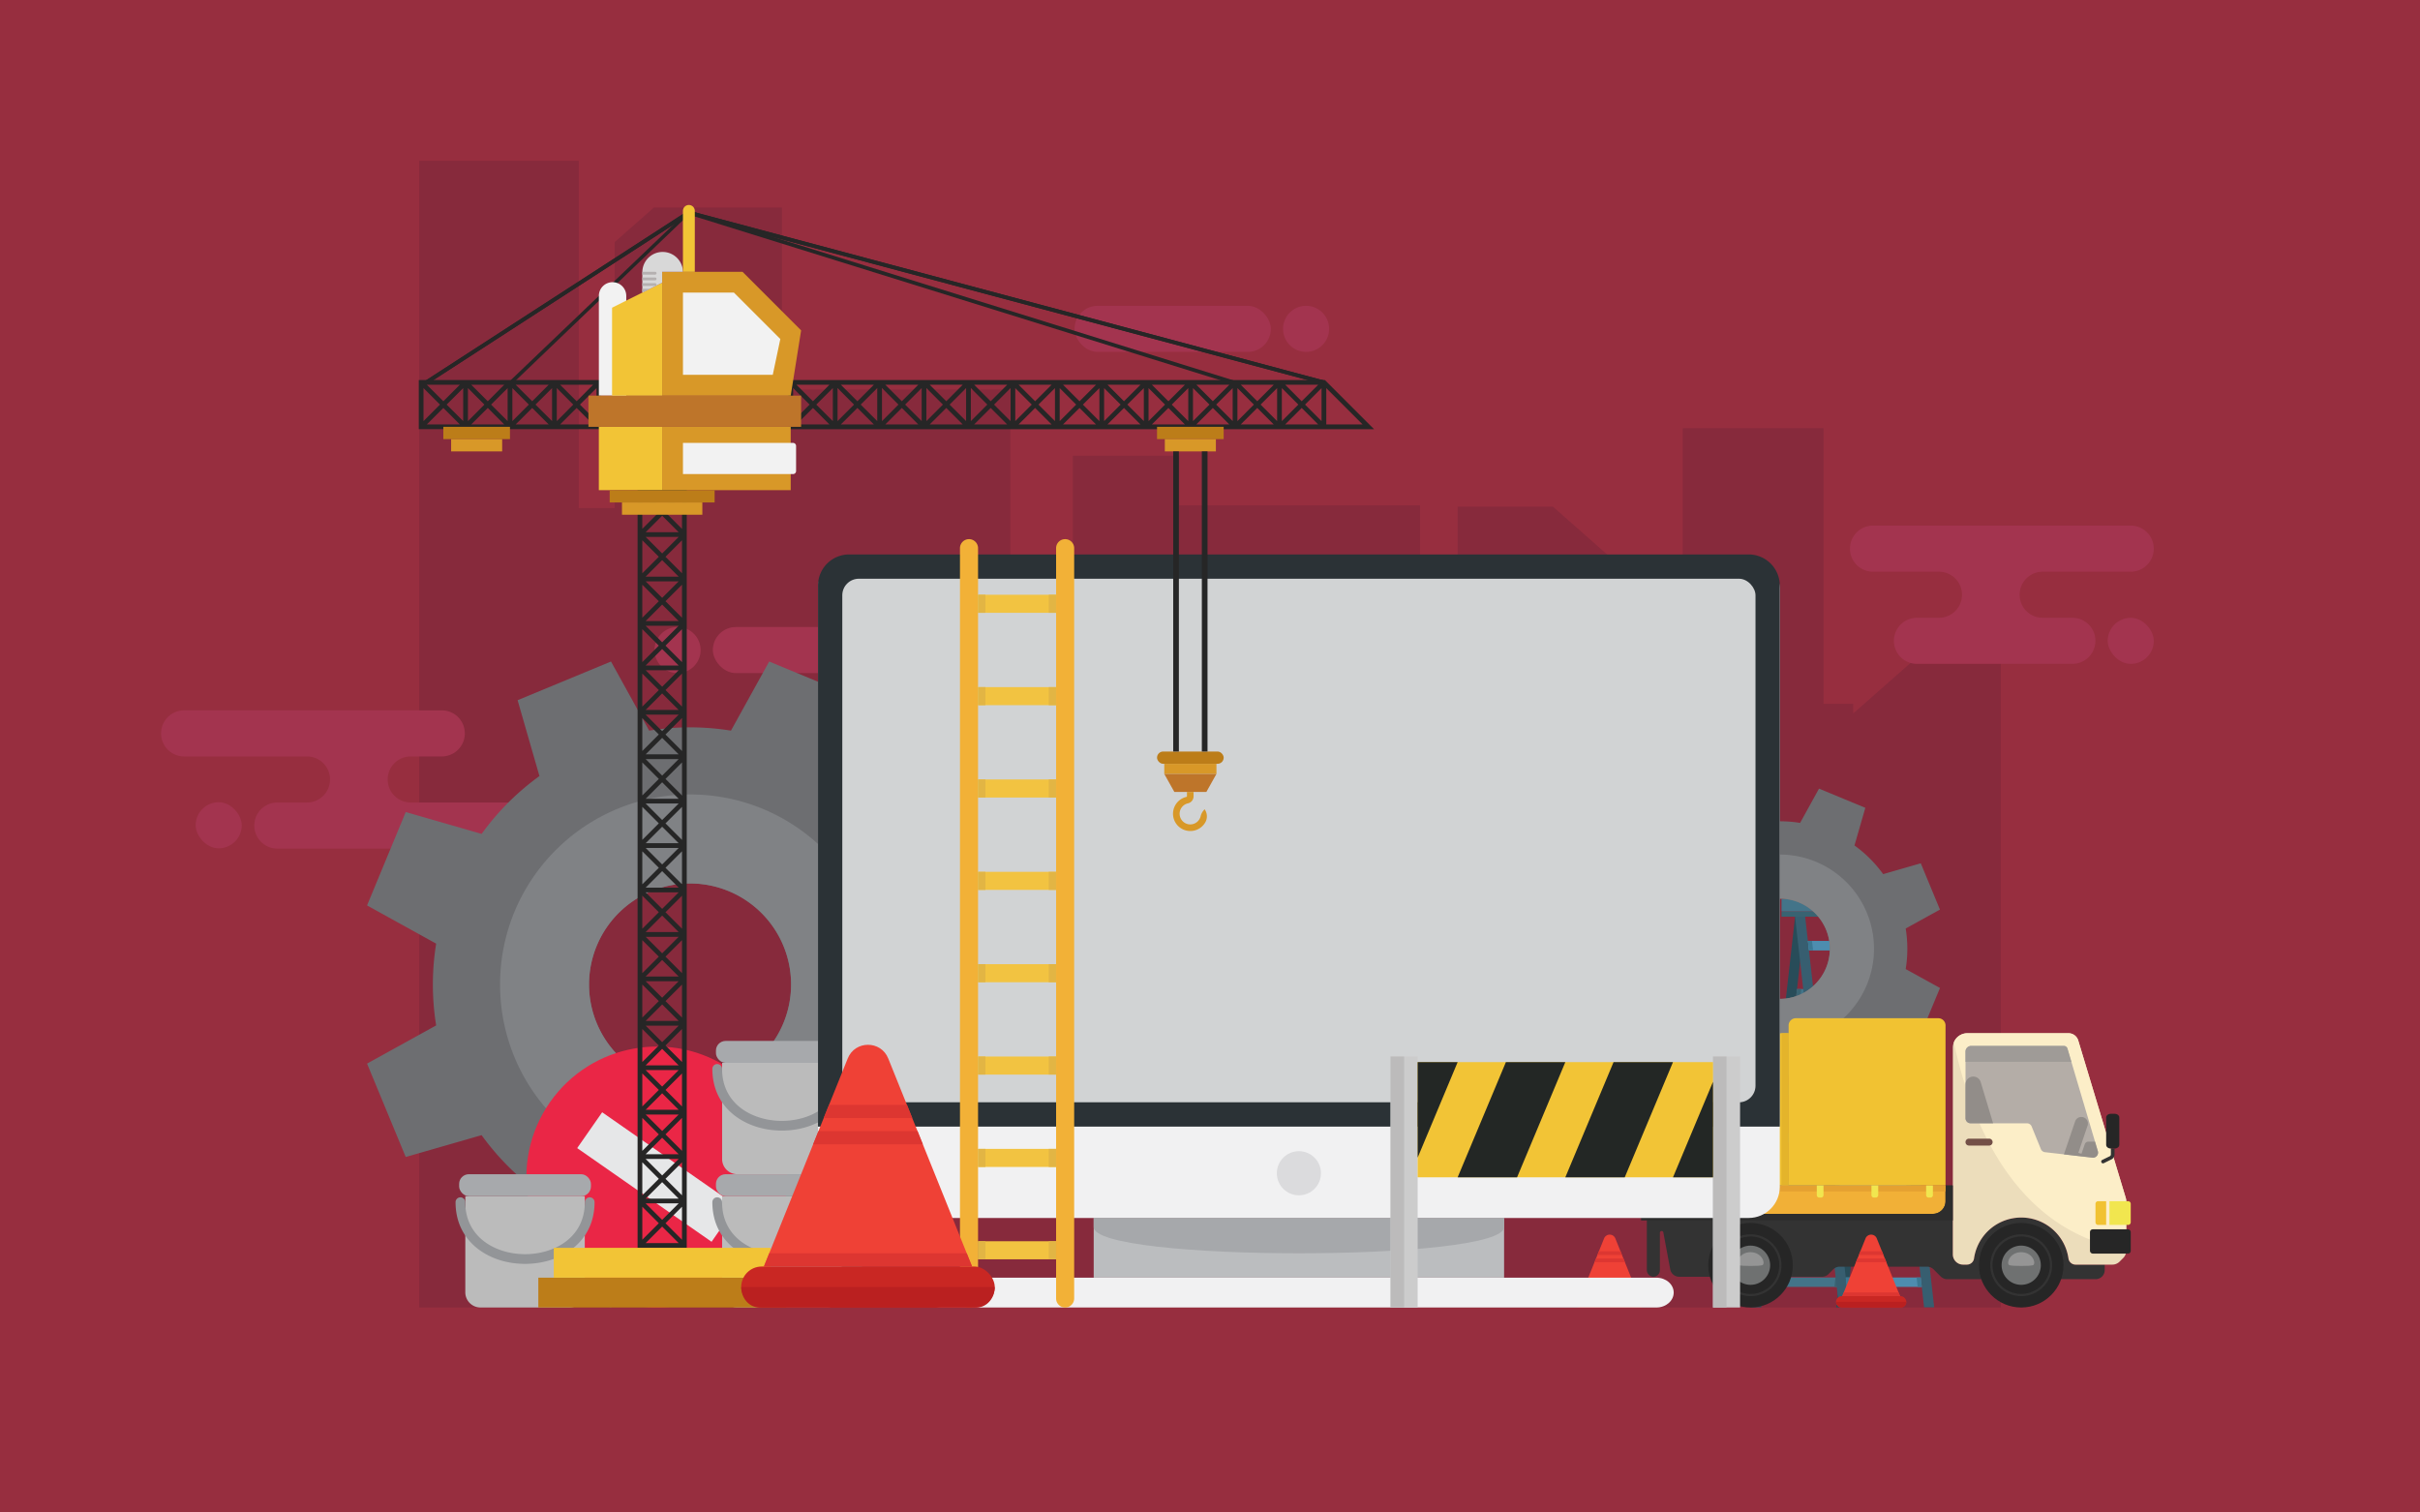 <svg id="Layer_1" data-name="Layer 1" xmlns="http://www.w3.org/2000/svg" viewBox="0 0 2560 1600"><defs><style>.cls-1{fill:#972e3f;}.cls-2{fill:#872a3c;}.cls-3{fill:#a3344f;}.cls-4{fill:#284c59;}.cls-5{fill:#437489;}.cls-6{fill:#396372;}.cls-7{fill:#375e70;}.cls-8{fill:#4d8daf;}.cls-9{fill:#3b7893;}.cls-10{fill:#ef4136;}.cls-11{fill:#c92723;}.cls-12{fill:#ba2020;}.cls-13{fill:#dd3631;}.cls-14{fill:#6d6e71;}.cls-15{fill:#808285;}.cls-16{fill:#ea2646;}.cls-17{fill:#e6e7e8;}.cls-18{fill:#bbb;}.cls-19{fill:#a7a9ac;}.cls-20{fill:#939598;}.cls-21{fill:#f1c232;}.cls-22{fill:#e4b42b;}.cls-23{fill:#f1b037;}.cls-24{fill:#333;}.cls-25{fill:#262626;}.cls-26{fill:#ecddbb;}.cls-27{fill:#fceec8;}.cls-28{fill:#6f7171;}.cls-29{fill:#959595;}.cls-30{fill:#f1e64f;}.cls-31{fill:#b4ada7;}.cls-32{fill:#9f9b97;}.cls-33{fill:#734f47;}.cls-34{fill:#2d2d2d;}.cls-35{fill:#928d89;}.cls-36{fill:#e5a131;}.cls-37{fill:#f1f1f2;}.cls-38{fill:#2b3236;}.cls-39{fill:#d1d3d4;}.cls-40{fill:#bbbdbf;}.cls-41{fill:#a6a8ab;}.cls-42{fill:#dbdbdd;}.cls-43{fill:#ccc;}.cls-44{fill:#bcbbbb;}.cls-45{fill:#f2c436;}.cls-46{fill:#232725;}.cls-47{fill:#f2b137;}.cls-48{fill:#f2c341;}.cls-49{fill:#e2b544;}.cls-50{fill:#f2f2f2;}.cls-51{fill:#d89828;}.cls-52{fill:#be752a;}.cls-53{fill:#d8d8d8;}.cls-54{fill:#b5b1b1;}.cls-55{fill:#bc7d19;}</style></defs><title>Untitled-1</title><rect class="cls-1" width="2560" height="1600"/><polygon class="cls-2" points="443.48 834.93 443.48 170.07 612.21 170.07 612.21 537.49 650.26 537.49 650.26 256.1 691.62 219.64 827.26 219.64 827.26 412.1 1068.79 412.1 1068.79 805.41 1134.96 805.41 1134.96 482.09 1247.45 482.09 1247.45 534.58 1502.2 534.58 1502.2 636.26 1541.91 636.26 1541.91 536.04 1642.82 536.04 1747.04 627.89 1747.04 805.41 1780.12 805.41 1780.12 452.93 1929 452.93 1929 744.53 1960.43 744.53 1960.43 754.74 2091.12 639.56 2116.52 639.56 2116.52 1383.15 443.48 1383.15 443.48 834.93"/><rect class="cls-3" x="1136.71" y="323.52" width="207.65" height="48.75" rx="24.37" ry="24.37"/><path class="cls-3" d="M1381.66,323.52h0a24.37,24.37,0,0,0-24.37,24.37h0a24.37,24.37,0,0,0,24.37,24.37h0A24.37,24.37,0,0,0,1406,347.89h0A24.37,24.37,0,0,0,1381.66,323.52Z"/><rect class="cls-3" x="754.09" y="663.3" width="207.65" height="48.75" rx="24.37" ry="24.37"/><path class="cls-3" d="M716.78,712.05h0a24.37,24.37,0,0,0,24.37-24.37h0a24.37,24.37,0,0,0-24.37-24.37h0a24.37,24.37,0,0,0-24.37,24.37h0A24.37,24.37,0,0,0,716.78,712.05Z"/><path class="cls-3" d="M2254,556H1981.42A24.37,24.37,0,0,0,1957,580.42h0a24.37,24.37,0,0,0,24.37,24.37h69.77a24.37,24.37,0,0,1,24.37,24.37h0a24.37,24.37,0,0,1-24.37,24.37h-23.3a24.37,24.37,0,0,0-24.37,24.37h0a24.37,24.37,0,0,0,24.37,24.37h164.44a24.37,24.37,0,0,0,24.37-24.37h0a24.37,24.37,0,0,0-24.37-24.37h-31.45a24.37,24.37,0,0,1-24.37-24.37h0a24.37,24.37,0,0,1,24.37-24.37H2254a24.37,24.37,0,0,0,24.37-24.37h0A24.37,24.37,0,0,0,2254,556Z"/><rect class="cls-3" x="2229.64" y="653.55" width="48.75" height="48.75" rx="24.37" ry="24.37"/><path class="cls-3" d="M545.09,848.94H434.48a24.37,24.37,0,0,1-24.37-24.37h0a24.37,24.37,0,0,1,24.37-24.37h32.86a24.37,24.37,0,0,0,24.37-24.37h0a24.37,24.37,0,0,0-24.37-24.37H194.75a24.37,24.37,0,0,0-24.37,24.37h0a24.37,24.37,0,0,0,24.37,24.37h130a24.37,24.37,0,0,1,24.37,24.37h0a24.37,24.37,0,0,1-24.37,24.37H293.34A24.37,24.37,0,0,0,269,873.32h0a24.37,24.37,0,0,0,24.37,24.37H545.09a24.37,24.37,0,0,0,24.37-24.37h0A24.37,24.37,0,0,0,545.09,848.94Z"/><rect class="cls-3" x="206.98" y="848.64" width="48.75" height="48.75" rx="24.37" ry="24.37"/><polygon class="cls-4" points="1942.42 1382.93 1988.91 969.74 1999.61 969.74 1953.12 1382.93 1942.42 1382.93"/><polygon class="cls-4" points="1852.43 1382.93 1898.93 969.74 1909.62 969.74 1863.13 1382.93 1852.43 1382.93"/><polygon class="cls-5" points="1945.97 1351.41 1944.85 1361.37 1865.55 1361.37 1866.67 1351.41 1945.97 1351.41"/><polygon class="cls-6" points="1940.49 1361.37 1944.85 1361.37 1945.97 1351.41 1941.61 1351.41 1940.49 1361.37"/><polygon class="cls-6" points="1865.55 1361.37 1869.91 1361.37 1871.03 1351.41 1866.67 1351.41 1865.55 1361.37"/><polygon class="cls-5" points="1951.69 1300.56 1950.57 1310.51 1871.28 1310.51 1872.4 1300.56 1951.69 1300.56"/><polygon class="cls-6" points="1946.21 1310.51 1950.57 1310.51 1951.69 1300.56 1947.33 1300.56 1946.21 1310.51"/><polygon class="cls-6" points="1871.28 1310.51 1875.63 1310.51 1876.75 1300.56 1872.4 1300.56 1871.28 1310.51"/><polygon class="cls-5" points="1957.41 1249.69 1956.29 1259.65 1877 1259.65 1878.12 1249.69 1957.41 1249.69"/><polygon class="cls-6" points="1951.94 1259.65 1956.29 1259.65 1957.41 1249.69 1953.06 1249.69 1951.94 1259.65"/><polygon class="cls-6" points="1877 1259.65 1881.36 1259.65 1882.47 1249.69 1878.12 1249.69 1877 1259.65"/><polygon class="cls-5" points="1963.13 1198.84 1962.02 1208.79 1882.72 1208.79 1883.84 1198.84 1963.13 1198.84"/><polygon class="cls-6" points="1957.66 1208.79 1962.02 1208.79 1963.13 1198.84 1958.78 1198.84 1957.66 1208.79"/><polygon class="cls-6" points="1882.72 1208.79 1887.08 1208.79 1888.2 1198.84 1883.84 1198.84 1882.72 1208.79"/><polygon class="cls-5" points="1968.86 1147.97 1967.74 1157.93 1888.44 1157.93 1889.56 1147.97 1968.86 1147.97"/><polygon class="cls-6" points="1963.38 1157.93 1967.74 1157.93 1968.86 1147.97 1964.5 1147.97 1963.38 1157.93"/><polygon class="cls-6" points="1888.44 1157.93 1892.8 1157.93 1893.92 1147.97 1889.56 1147.97 1888.44 1157.93"/><polygon class="cls-5" points="1974.58 1097.12 1973.46 1107.07 1894.17 1107.07 1895.29 1097.12 1974.58 1097.12"/><polygon class="cls-6" points="1969.11 1107.07 1973.46 1107.07 1974.58 1097.12 1970.22 1097.12 1969.11 1107.07"/><polygon class="cls-6" points="1894.17 1107.07 1898.52 1107.07 1899.64 1097.12 1895.29 1097.12 1894.17 1107.07"/><polygon class="cls-5" points="1980.3 1046.26 1979.18 1056.21 1899.89 1056.21 1901.01 1046.26 1980.3 1046.26"/><polygon class="cls-6" points="1974.83 1056.21 1979.18 1056.21 1980.3 1046.26 1975.95 1046.26 1974.83 1056.21"/><polygon class="cls-6" points="1899.89 1056.21 1904.25 1056.21 1905.37 1046.26 1901.01 1046.26 1899.89 1056.21"/><polygon class="cls-5" points="1986.03 995.39 1984.91 1005.35 1905.61 1005.35 1906.73 995.39 1986.03 995.39"/><polygon class="cls-6" points="1905.61 1005.35 1909.97 1005.35 1911.09 995.39 1906.73 995.39 1905.61 1005.35"/><polygon class="cls-6" points="1980.55 1005.35 1984.91 1005.35 1986.03 995.39 1981.67 995.39 1980.55 1005.35"/><polygon class="cls-7" points="1956.09 1382.93 1909.6 969.74 1898.91 969.74 1945.4 1382.93 1956.09 1382.93"/><polygon class="cls-7" points="2046.08 1382.93 1999.59 969.74 1988.89 969.74 2035.38 1382.93 2046.08 1382.93"/><polygon class="cls-8" points="1952.55 1351.41 1953.66 1361.37 2032.96 1361.37 2031.84 1351.41 1952.55 1351.41"/><polygon class="cls-9" points="1958.02 1361.37 1953.66 1361.37 1952.55 1351.41 1956.9 1351.41 1958.02 1361.37"/><polygon class="cls-9" points="2032.96 1361.37 2028.6 1361.37 2027.48 1351.41 2031.84 1351.41 2032.96 1361.37"/><polygon class="cls-8" points="1946.82 1300.56 1947.94 1310.51 2027.24 1310.51 2026.12 1300.56 1946.82 1300.56"/><polygon class="cls-9" points="1952.3 1310.51 1947.94 1310.51 1946.82 1300.56 1951.18 1300.56 1952.3 1310.51"/><polygon class="cls-9" points="2027.24 1310.51 2022.88 1310.51 2021.76 1300.56 2026.12 1300.56 2027.24 1310.51"/><polygon class="cls-8" points="1941.1 1249.69 1942.22 1259.65 2021.51 1259.65 2020.39 1249.69 1941.1 1249.69"/><polygon class="cls-9" points="1946.58 1259.65 1942.22 1259.65 1941.1 1249.69 1945.46 1249.69 1946.58 1259.65"/><polygon class="cls-9" points="2021.51 1259.65 2017.16 1259.65 2016.04 1249.69 2020.39 1249.69 2021.51 1259.65"/><polygon class="cls-8" points="1935.38 1198.84 1936.5 1208.79 2015.79 1208.79 2014.67 1198.84 1935.38 1198.84"/><polygon class="cls-9" points="1940.85 1208.79 1936.5 1208.79 1935.38 1198.84 1939.73 1198.84 1940.85 1208.79"/><polygon class="cls-9" points="2015.79 1208.79 2011.43 1208.79 2010.31 1198.84 2014.67 1198.84 2015.79 1208.79"/><polygon class="cls-8" points="1929.65 1147.97 1930.77 1157.93 2010.07 1157.93 2008.95 1147.97 1929.65 1147.97"/><polygon class="cls-9" points="1935.13 1157.93 1930.77 1157.93 1929.65 1147.97 1934.01 1147.97 1935.13 1157.93"/><polygon class="cls-9" points="2010.07 1157.93 2005.71 1157.93 2004.59 1147.97 2008.95 1147.97 2010.07 1157.93"/><polygon class="cls-8" points="1923.93 1097.12 1925.05 1107.07 2004.35 1107.07 2003.22 1097.12 1923.93 1097.12"/><polygon class="cls-9" points="1929.41 1107.07 1925.05 1107.07 1923.93 1097.12 1928.29 1097.12 1929.41 1107.07"/><polygon class="cls-9" points="2004.35 1107.07 1999.99 1107.07 1998.87 1097.12 2003.22 1097.12 2004.35 1107.07"/><polygon class="cls-8" points="1918.21 1046.26 1919.33 1056.21 1998.62 1056.21 1997.5 1046.26 1918.21 1046.26"/><polygon class="cls-9" points="1923.68 1056.21 1919.33 1056.21 1918.21 1046.26 1922.57 1046.26 1923.68 1056.21"/><polygon class="cls-9" points="1998.62 1056.21 1994.27 1056.21 1993.15 1046.26 1997.5 1046.26 1998.62 1056.21"/><polygon class="cls-8" points="1912.49 995.39 1913.61 1005.35 1992.9 1005.35 1991.78 995.39 1912.49 995.39"/><polygon class="cls-9" points="1917.96 1005.35 1913.61 1005.35 1912.49 995.39 1916.84 995.39 1917.96 1005.35"/><polygon class="cls-9" points="1992.9 1005.35 1988.54 1005.35 1987.42 995.39 1991.78 995.39 1992.9 1005.35"/><rect class="cls-6" x="1884.59" y="964.06" width="129.33" height="5.68"/><rect class="cls-5" x="1884.59" y="951.01" width="129.33" height="13.05"/><path class="cls-10" d="M1696.88,1310.08l-24.6,61h61.09l-24.6-61A6.41,6.41,0,0,0,1696.88,1310.08Z"/><rect class="cls-11" x="1665.63" y="1371.13" width="74.4" height="12.02" rx="6.01" ry="6.01"/><path class="cls-12" d="M1671,1383.15h63.74c2.94,0,5.33-2.69,5.33-6h-74.4C1665.63,1380.46,1668,1383.15,1671,1383.15Z"/><polygon class="cls-13" points="1672.28 1371.13 1733.38 1371.13 1731.81 1367.25 1673.85 1367.25 1672.28 1371.13"/><polygon class="cls-13" points="1686.74 1335.26 1718.92 1335.26 1717.36 1331.37 1688.3 1331.37 1686.74 1335.26"/><polygon class="cls-13" points="1689.83 1327.58 1715.83 1327.58 1714.26 1323.7 1691.39 1323.7 1689.83 1327.58"/><path class="cls-14" d="M998.58,998.21l73.11-40.39L1030.78,859l-80.26,23.11A270.4,270.4,0,0,0,889.33,821l23.14-80.28-98.79-40.93-40.42,73.12a270.4,270.4,0,0,0-86.52,0l-40.39-73.11-98.8,40.91,23.11,80.26a270.4,270.4,0,0,0-61.17,61.19l-80.28-23.14-40.93,98.79,73.12,40.42a270.39,270.39,0,0,0,0,86.52l-73.11,40.39,40.91,98.8,80.26-23.11a270.39,270.39,0,0,0,61.19,61.17l-23.14,80.28,98.79,40.93L686.69,1310a270.39,270.39,0,0,0,86.52,0l40.39,73.11,98.8-40.91L889.29,1262a270.39,270.39,0,0,0,61.17-61.19l80.28,23.14,40.93-98.79-73.12-40.42A270.4,270.4,0,0,0,998.58,998.21Zm-227.71,142a106.88,106.88,0,1,1,57.86-139.64A106.88,106.88,0,0,1,770.87,1140.19Z"/><path class="cls-15" d="M730,840.43c-111,0-201,90-201,201s90,201,201,201,201-90,201-201S841,840.43,730,840.43Zm40.89,299.76a106.88,106.88,0,1,1,57.86-139.64A106.88,106.88,0,0,1,770.87,1140.19Z"/><circle class="cls-16" cx="694.86" cy="1245.13" r="138.01" transform="translate(-723.94 1103.11) rotate(-55.12)"/><rect class="cls-17" x="671.75" y="1158.49" width="46.21" height="173.28" transform="translate(-723.94 1103.11) rotate(-55.12)"/><path class="cls-14" d="M2015.94,982.24l36.25-20-20.29-49-39.8,11.46a134.08,134.08,0,0,0-30.34-30.33l11.48-39.81-49-20.3-20,36.26a134.08,134.08,0,0,0-42.9,0l-20-36.25-49,20.29,11.46,39.8a134.08,134.08,0,0,0-30.33,30.34l-39.81-11.48-20.3,49,36.26,20a134.08,134.08,0,0,0,0,42.9l-36.25,20,20.29,49,39.8-11.46a134.08,134.08,0,0,0,30.34,30.33l-11.48,39.81,49,20.3,20-36.26a134.08,134.08,0,0,0,42.9,0l20,36.25,49-20.29-11.46-39.8a134.08,134.08,0,0,0,30.33-30.34l39.81,11.48,20.3-49-36.26-20A134.08,134.08,0,0,0,2015.94,982.24ZM1903,1052.64a53,53,0,1,1,28.69-69.24A53,53,0,0,1,1903,1052.64Z"/><path class="cls-15" d="M1882.75,904a99.67,99.67,0,1,0,99.67,99.67A99.67,99.67,0,0,0,1882.75,904ZM1903,1052.64a53,53,0,1,1,28.69-69.24A53,53,0,0,1,1903,1052.64Z"/><path class="cls-18" d="M618.61,1265.36H492.22v101.71a16.08,16.08,0,0,0,16.08,16.08h94.23a16.08,16.08,0,0,0,16.08-16.08Z"/><rect class="cls-19" x="485.7" y="1242.16" width="139.43" height="23.21" rx="10.25" ry="10.25"/><path class="cls-20" d="M555.42,1337c-19.05,0-36.87-5.72-50.17-16.12-15.27-11.93-23.34-28.92-23.34-49.13a5.14,5.14,0,1,1,10.29,0c0,37.76,32.77,55,63.23,55s63.23-17.2,63.23-55a5.14,5.14,0,1,1,10.29,0c0,20.21-8.07,37.2-23.34,49.13C592.29,1331.27,574.47,1337,555.42,1337Z"/><path class="cls-18" d="M890.26,1265.36H763.88v101.71A16.08,16.08,0,0,0,780,1383.15h94.23a16.08,16.08,0,0,0,16.08-16.08Z"/><rect class="cls-19" x="757.36" y="1242.16" width="139.43" height="23.21" rx="10.25" ry="10.25"/><path class="cls-20" d="M827.07,1337c-19.05,0-36.87-5.72-50.17-16.12-15.27-11.93-23.34-28.92-23.34-49.13a5.14,5.14,0,1,1,10.29,0c0,37.76,32.77,55,63.23,55s63.23-17.2,63.23-55a5.14,5.14,0,1,1,10.29,0c0,20.21-8.07,37.2-23.34,49.13C863.94,1331.27,846.13,1337,827.07,1337Z"/><path class="cls-18" d="M890.26,1124.37H763.88v101.71A16.08,16.08,0,0,0,780,1242.16h94.23a16.08,16.08,0,0,0,16.08-16.08Z"/><rect class="cls-19" x="757.36" y="1101.16" width="139.43" height="23.21" rx="10.25" ry="10.25"/><path class="cls-20" d="M827.07,1196c-19.05,0-36.87-5.72-50.17-16.12-15.27-11.93-23.34-28.92-23.34-49.13a5.14,5.14,0,1,1,10.29,0c0,37.76,32.77,55,63.23,55s63.23-17.2,63.23-55a5.14,5.14,0,1,1,10.29,0c0,20.21-8.07,37.2-23.34,49.13C863.94,1190.27,846.13,1196,827.07,1196Z"/><g id="_Group_" data-name="&lt;Group&gt;"><g id="_Group_2" data-name="&lt;Group&gt;"><path id="_Path_" data-name="&lt;Path&gt;" class="cls-21" d="M1694.29,1138.88H1732v145.24h-53.12a11.81,11.81,0,0,1-11.72-13.3l15.46-121.61A11.81,11.81,0,0,1,1694.29,1138.88Z"/><rect id="_Path_2" data-name="&lt;Path&gt;" class="cls-22" x="1718.66" y="1138.88" width="13.3" height="145.24"/><path id="_Path_3" data-name="&lt;Path&gt;" class="cls-21" d="M1892.09,1254.08h166V1084.79a7.65,7.65,0,0,0-7.65-7.65H1899.74a7.65,7.65,0,0,0-7.65,7.65Z"/><path id="_Path_4" data-name="&lt;Path&gt;" class="cls-21" d="M1733.7,1093h158.38v161.06h-166V1100.67A7.65,7.65,0,0,1,1733.7,1093Z"/><rect id="_Path_5" data-name="&lt;Path&gt;" class="cls-22" x="1884.52" y="1093.02" width="7.56" height="161.06"/><rect id="_Path_6" data-name="&lt;Path&gt;" class="cls-23" x="1731.95" y="1254.08" width="326.16" height="30.04"/><path id="_Path_7" data-name="&lt;Path&gt;" class="cls-24" d="M2195.65,1337.81a7.59,7.59,0,0,1-7.54-6.47,50.47,50.47,0,0,0-99.93,0,7.59,7.59,0,0,1-7.54,6.47h-4.07a10.79,10.79,0,0,1-10.79-10.79v-72.94h-7.67v16.54a13.5,13.5,0,0,1-13.5,13.5H1742.12v59.31a7.11,7.11,0,0,0,6.23,7.17,6.91,6.91,0,0,0,7.58-6.87v-39.67a1.84,1.84,0,0,1,1.84-1.84h0a1.84,1.84,0,0,1,1.81,1.5l7.28,39.06a9.61,9.61,0,0,0,9.44,7.85h151.17a9.61,9.61,0,0,0,6.79-2.81l5-5a9.61,9.61,0,0,1,6.79-2.81h92.62a9.61,9.61,0,0,1,6.79,2.81l7.56,7.55a9.61,9.61,0,0,0,6.79,2.81h157.06a9.61,9.61,0,0,0,9.61-9.61v-5.73Z"/><circle id="_Path_8" data-name="&lt;Path&gt;" class="cls-25" cx="2138.14" cy="1338.43" r="44.72"/><path id="_Path_9" data-name="&lt;Path&gt;" class="cls-26" d="M2248.76,1267.26l-50.27-166.57a10.79,10.79,0,0,0-10.33-7.67h-107a15.34,15.34,0,0,0-15.34,15.34V1327a10.79,10.79,0,0,0,10.79,10.79h4.07a7.59,7.59,0,0,0,7.54-6.47,50.47,50.47,0,0,1,99.93,0,7.59,7.59,0,0,0,7.54,6.47h38.88a10.79,10.79,0,0,0,7.63-3.16l3.91-3.91a10.79,10.79,0,0,0,3.16-7.63v-52.74A10.78,10.78,0,0,0,2248.76,1267.26Z"/><path id="_Path_10" data-name="&lt;Path&gt;" class="cls-27" d="M2066.92,1102.57a15.34,15.34,0,0,1,14.21-9.55h107a10.78,10.78,0,0,1,10.33,7.67l50.27,166.57a10.78,10.78,0,0,1,.46,3.12v51.41C2127.5,1301.71,2083,1179.15,2066.92,1102.57Z"/><g id="_Group_3" data-name="&lt;Group&gt;"><path id="_Compound_Path_" data-name="&lt;Compound Path&gt;" class="cls-24" d="M2138.14,1371.14a32.71,32.71,0,1,1,32.71-32.71A32.75,32.75,0,0,1,2138.14,1371.14Zm0-63.09a30.38,30.38,0,1,0,30.38,30.38A30.42,30.42,0,0,0,2138.14,1308Z"/></g><circle id="_Path_11" data-name="&lt;Path&gt;" class="cls-28" cx="2138.14" cy="1338.43" r="20.75"/><path id="_Path_12" data-name="&lt;Path&gt;" class="cls-29" d="M2150.37,1338.46c-3.39,1-21.05,1-24.45,0-3.9-.74-.83-13.58,12.22-13.85C2151.2,1324.89,2154.26,1337.73,2150.37,1338.46Z"/><g id="_Group_4" data-name="&lt;Group&gt;"><circle id="_Path_13" data-name="&lt;Path&gt;" class="cls-25" cx="1851.81" cy="1338.43" r="44.72"/><g id="_Group_5" data-name="&lt;Group&gt;"><path id="_Compound_Path_2" data-name="&lt;Compound Path&gt;" class="cls-24" d="M1851.81,1371.14a32.71,32.71,0,1,1,32.71-32.71A32.75,32.75,0,0,1,1851.81,1371.14Zm0-63.09a30.38,30.38,0,1,0,30.38,30.38A30.42,30.42,0,0,0,1851.81,1308Z"/></g><circle id="_Path_14" data-name="&lt;Path&gt;" class="cls-28" cx="1851.81" cy="1338.43" r="20.75"/><path id="_Path_15" data-name="&lt;Path&gt;" class="cls-29" d="M1864,1338.46c-3.39,1-21.05,1-24.45,0-3.9-.74-.83-13.58,12.22-13.85C1864.86,1324.89,1867.93,1337.73,1864,1338.46Z"/></g><rect id="_Path_16" data-name="&lt;Path&gt;" class="cls-25" x="2210.87" y="1300.42" width="43.14" height="25.73" rx="2.88" ry="2.88"/><path id="_Path_17" data-name="&lt;Path&gt;" class="cls-30" d="M2231.48,1295.78h19.73a2.8,2.8,0,0,0,2.8-2.8v-19.49a2.8,2.8,0,0,0-2.8-2.8h-19.73Z"/><path id="_Path_18" data-name="&lt;Path&gt;" class="cls-31" d="M2149.22,1191.72l9.67,23.7a5.35,5.35,0,0,0,4.4,3.43l50.17,5.74a5.35,5.35,0,0,0,5.73-6.86l-32.12-108.41a4,4,0,0,0-3.86-2.87h-98a6,6,0,0,0-6,6v70.5a5.35,5.35,0,0,0,5.35,5.35h59.65A5.35,5.35,0,0,1,2149.22,1191.72Z"/><path id="_Path_19" data-name="&lt;Path&gt;" class="cls-25" d="M2237,1215h-4.07c-2.71,0-4.91-1.74-4.91-3.88v-29c0-2.14,2.2-3.88,4.91-3.88H2237c2.71,0,4.91,1.74,4.91,3.88v29C2241.89,1213.3,2239.69,1215,2237,1215Z"/><path id="_Path_20" data-name="&lt;Path&gt;" class="cls-32" d="M2187.07,1109.31a4,4,0,0,0-3.86-2.87h-98a6,6,0,0,0-6,6v10.83h112Z"/><path id="_Path_21" data-name="&lt;Path&gt;" class="cls-24" d="M2233,1215v6.23a2.09,2.09,0,0,1-1,1.82l-8.15,4a1.92,1.92,0,0,0-1,2.27h0a1.92,1.92,0,0,0,2.69,1.16l8.21-4.08a5.94,5.94,0,0,0,3.11-5.22V1215Z"/><path id="_Path_22" data-name="&lt;Path&gt;" class="cls-33" d="M2104.24,1211.84h-21.39a3.65,3.65,0,0,1-3.65-3.65h0a3.65,3.65,0,0,1,3.65-3.65h21.39a3.65,3.65,0,0,1,3.65,3.65h0A3.65,3.65,0,0,1,2104.24,1211.84Z"/><path id="_Path_23" data-name="&lt;Path&gt;" class="cls-34" d="M2058.12,1254.08v16.54a13.48,13.48,0,0,1-.61,4,13.33,13.33,0,0,1-.75,1.85q-.25.51-.53,1a13.54,13.54,0,0,1-2.07,2.69l0,0a13.6,13.6,0,0,1-1.8,1.5l-.42.28a13.43,13.43,0,0,1-2,1.06l-.38.14a13.44,13.44,0,0,1-4.92.94H1736v7h329.79v-37Z"/><path id="_Path_24" data-name="&lt;Path&gt;" class="cls-35" d="M2084.56,1188.25h23.84l-13.09-43.51a8.22,8.22,0,0,0-16.1,2.37v35.79A5.35,5.35,0,0,0,2084.56,1188.25Z"/><path id="_Path_25" data-name="&lt;Path&gt;" class="cls-35" d="M2219.19,1217.72l-3-10h-7.1a3.9,3.9,0,0,0-3.68,2.62l-3.53,10.17-3.3-1,10-29.45a7,7,0,0,0-13.16-4.48l-12.12,35.61,14.13,1.62h0l16,1.83A5.35,5.35,0,0,0,2219.19,1217.72Z"/><rect id="_Path_26" data-name="&lt;Path&gt;" class="cls-36" x="1731.95" y="1254.08" width="326.16" height="6.32"/><path id="_Path_27" data-name="&lt;Path&gt;" class="cls-30" d="M1752.9,1266.85H1751a2.6,2.6,0,0,1-2.6-2.6v-10.16h7.16v10.16A2.6,2.6,0,0,1,1752.9,1266.85Z"/><path id="_Path_28" data-name="&lt;Path&gt;" class="cls-30" d="M1810.74,1266.85h-1.95a2.6,2.6,0,0,1-2.6-2.6v-10.16h7.16v10.16A2.6,2.6,0,0,1,1810.74,1266.85Z"/><path id="_Path_29" data-name="&lt;Path&gt;" class="cls-30" d="M1868.59,1266.85h-1.95a2.6,2.6,0,0,1-2.6-2.6v-10.16h7.16v10.16A2.6,2.6,0,0,1,1868.59,1266.85Z"/><path id="_Path_30" data-name="&lt;Path&gt;" class="cls-30" d="M1926.43,1266.85h-1.95a2.6,2.6,0,0,1-2.6-2.6v-10.16H1929v10.16A2.6,2.6,0,0,1,1926.43,1266.85Z"/><path id="_Path_31" data-name="&lt;Path&gt;" class="cls-30" d="M1984.27,1266.85h-1.95a2.6,2.6,0,0,1-2.6-2.6v-10.16h7.16v10.16A2.6,2.6,0,0,1,1984.27,1266.85Z"/><path id="_Path_32" data-name="&lt;Path&gt;" class="cls-30" d="M2042.11,1266.85h-1.95a2.6,2.6,0,0,1-2.6-2.6v-10.16h7.16v10.16A2.6,2.6,0,0,1,2042.11,1266.85Z"/><path id="_Path_33" data-name="&lt;Path&gt;" class="cls-21" d="M2219.51,1270.7a2.8,2.8,0,0,0-2.8,2.8V1293a2.8,2.8,0,0,0,2.8,2.8H2228V1270.7Z"/></g></g><g id="_Group_6" data-name="&lt;Group&gt;"><rect id="_Path_34" data-name="&lt;Path&gt;" class="cls-37" x="865.33" y="589.59" width="1017.42" height="698.85" rx="32.94" ry="32.94"/><path id="_Path_35" data-name="&lt;Path&gt;" class="cls-38" d="M1849.81,586.52H898.26a32.94,32.94,0,0,0-32.94,32.94v572.34H1882.75V619.45A32.94,32.94,0,0,0,1849.81,586.52Z"/><rect id="_Path_36" data-name="&lt;Path&gt;" class="cls-39" x="891.02" y="612.21" width="966.04" height="553.89" rx="17.54" ry="17.54"/><rect id="_Path_37" data-name="&lt;Path&gt;" class="cls-40" x="1156.97" y="1288.46" width="434.14" height="63.13"/><path id="_Path_38" data-name="&lt;Path&gt;" class="cls-41" d="M1591.11,1298.06c0,37-434.14,37-434.14,0v-9.6h434.14Z"/><path id="_Path_39" data-name="&lt;Path&gt;" class="cls-37" d="M1752.22,1383.15H995.85c-10.11,0-18.3-7.07-18.3-15.78h0c0-8.72,8.19-15.78,18.3-15.78h756.38c10.11,0,18.3,7.07,18.3,15.78h0C1770.52,1376.09,1762.33,1383.15,1752.22,1383.15Z"/><circle class="cls-42" cx="1374.04" cy="1241.13" r="23.33"/></g><rect class="cls-43" x="1471.03" y="1117.64" width="28.63" height="265.51"/><rect class="cls-43" x="1812.1" y="1117.64" width="28.63" height="265.51"/><rect class="cls-44" x="1812.1" y="1117.64" width="14.31" height="265.51"/><rect class="cls-44" x="1471.03" y="1117.64" width="14.31" height="265.51"/><rect class="cls-45" x="1499.66" y="1123.57" width="312.44" height="121.86"/><polygon class="cls-46" points="1769.78 1245.43 1812.1 1245.43 1812.1 1144.38 1769.78 1245.43"/><polygon class="cls-46" points="1718.74 1245.43 1655.88 1245.43 1706.91 1123.57 1769.78 1123.57 1718.74 1245.43"/><polygon class="cls-46" points="1604.84 1245.43 1541.98 1245.43 1593.02 1123.57 1655.88 1123.57 1604.84 1245.43"/><polygon class="cls-46" points="1541.98 1123.57 1499.66 1123.57 1499.66 1224.63 1541.98 1123.57"/><path class="cls-47" d="M1025.07,1383.15h0a9.56,9.56,0,0,0,9.56-9.56V579.89a9.56,9.56,0,0,0-9.56-9.56h0a9.56,9.56,0,0,0-9.56,9.56v793.7A9.56,9.56,0,0,0,1025.07,1383.15Z"/><path class="cls-47" d="M1126.75,1383.15h0a9.56,9.56,0,0,0,9.56-9.56V579.89a9.56,9.56,0,0,0-9.56-9.56h0a9.56,9.56,0,0,0-9.56,9.56v793.7A9.56,9.56,0,0,0,1126.75,1383.15Z"/><rect class="cls-48" x="1034.63" y="1313.06" width="82.57" height="19.11"/><rect class="cls-49" x="1034.63" y="1313.06" width="7.79" height="19.11"/><rect class="cls-49" x="1109.41" y="1313.06" width="7.79" height="19.11"/><rect class="cls-48" x="1034.63" y="1215.36" width="82.57" height="19.11"/><rect class="cls-49" x="1034.63" y="1215.36" width="7.79" height="19.11"/><rect class="cls-49" x="1109.41" y="1215.36" width="7.79" height="19.11"/><rect class="cls-48" x="1034.63" y="1117.66" width="82.57" height="19.11"/><rect class="cls-49" x="1034.63" y="1117.66" width="7.79" height="19.11"/><rect class="cls-49" x="1109.41" y="1117.66" width="7.79" height="19.11"/><rect class="cls-48" x="1034.63" y="1019.96" width="82.57" height="19.11"/><rect class="cls-49" x="1034.63" y="1019.96" width="7.79" height="19.11"/><rect class="cls-49" x="1109.41" y="1019.96" width="7.79" height="19.11"/><rect class="cls-48" x="1034.63" y="922.27" width="82.57" height="19.11"/><rect class="cls-49" x="1034.63" y="922.27" width="7.79" height="19.11"/><rect class="cls-49" x="1109.41" y="922.27" width="7.79" height="19.11"/><rect class="cls-48" x="1034.63" y="824.57" width="82.57" height="19.11"/><rect class="cls-49" x="1034.63" y="824.57" width="7.79" height="19.11"/><rect class="cls-49" x="1109.41" y="824.57" width="7.79" height="19.11"/><rect class="cls-48" x="1034.63" y="726.87" width="82.57" height="19.11"/><rect class="cls-49" x="1034.63" y="726.87" width="7.79" height="19.11"/><rect class="cls-49" x="1109.41" y="726.87" width="7.79" height="19.11"/><rect class="cls-48" x="1034.63" y="629.17" width="82.57" height="19.11"/><rect class="cls-49" x="1034.63" y="629.17" width="7.79" height="19.11"/><rect class="cls-49" x="1109.41" y="629.17" width="7.79" height="19.11"/><polygon class="cls-25" points="448.89 408.36 446.72 405 728.37 222.69 729.22 222.92 1400.99 402.58 1399.95 406.45 729.05 227.01 448.89 408.36"/><polygon class="cls-25" points="448.55 408.36 446.37 405 728.02 222.69 728.88 222.92 1400.64 402.58 1399.61 406.45 728.7 227.01 448.55 408.36"/><polygon class="cls-25" points="539.47 408.36 537.3 405 728.02 222.69 728.88 222.92 1305.47 402.58 1304.44 406.45 728.7 227.01 539.47 408.36"/><path class="cls-25" d="M1403,403.48l-1.46-1.46H834v52h619.54ZM856.43,428,839,445.48V410.55ZM842.5,407h34.93L860,424.48ZM860,431.55,877.43,449H842.5ZM863.5,428,881,410.55v34.93ZM886,410.55,903.43,428,886,445.48ZM889.5,407h34.93L907,424.48ZM907,431.55,924.43,449H889.5ZM910.5,428,928,410.55v34.93ZM933,410.55,950.43,428,933,445.48ZM936.5,407h34.93L954,424.48ZM954,431.55,971.43,449H936.5ZM957.5,428,975,410.55v34.93ZM980,410.55,997.43,428,980,445.48ZM983.5,407h34.93L1001,424.48ZM1001,431.55,1018.43,449H983.5Zm3.54-3.54L1022,410.55v34.93ZM1027,410.55,1044.43,428,1027,445.48Zm3.54-3.54h34.93L1048,424.48ZM1048,431.55,1065.43,449H1030.5Zm3.54-3.54L1069,410.55v34.93ZM1074,410.55,1091.43,428,1074,445.48Zm3.54-3.54h34.93L1095,424.48ZM1095,431.55,1112.43,449H1077.5Zm3.54-3.54L1116,410.55v34.93ZM1121,410.55,1138.43,428,1121,445.48Zm3.54-3.54h34.93L1142,424.48ZM1142,431.55,1159.43,449H1124.5Zm3.54-3.54L1163,410.55v34.93ZM1168,410.55,1185.43,428,1168,445.48Zm3.54-3.54h34.93L1189,424.48ZM1189,431.55,1206.43,449H1171.5Zm3.54-3.54L1210,410.55v34.93ZM1215,410.55,1232.43,428,1215,445.48Zm3.54-3.54h34.93L1236,424.48ZM1236,431.55,1253.43,449H1218.5Zm3.54-3.54L1257,410.55v34.93ZM1262,410.55,1279.43,428,1262,445.48Zm3.54-3.54h34.93L1283,424.48ZM1283,431.55,1300.43,449H1265.5Zm3.54-3.54L1304,410.55v34.93ZM1309,410.55,1326.43,428,1309,445.48Zm3.54-3.54h34.93L1330,424.48ZM1330,431.55,1347.43,449H1312.5Zm3.54-3.54L1351,410.55v34.93ZM1356,410.55,1373.43,428,1356,445.48Zm3.54-3.54h34.93L1377,424.48ZM1377,431.55,1394.43,449H1359.5Zm3.54-3.54L1398,410.55v34.93ZM1403,410.55,1441.43,449H1403Z"/><path class="cls-25" d="M674.47,563v757h52V516h-52Zm8.54,0,17.46-17.46L717.93,563Zm34.93,5-17.46,17.46L683,568Zm-21,21-17.46,17.46V571.55ZM683,610l17.46-17.46L717.93,610Zm34.93,5-17.46,17.46L683,615Zm-21,21-17.46,17.46V618.55ZM683,657l17.46-17.46L717.93,657Zm34.93,5-17.46,17.46L683,662Zm-21,21-17.46,17.46V665.55ZM683,704l17.46-17.46L717.93,704Zm34.93,5-17.46,17.46L683,709Zm-21,21-17.46,17.46V712.55ZM683,751l17.46-17.46L717.93,751Zm34.93,5-17.46,17.46L683,756Zm-21,21-17.46,17.46V759.55ZM683,798l17.46-17.46L717.93,798Zm34.93,5-17.46,17.46L683,803Zm-21,21-17.46,17.46V806.55ZM683,845l17.46-17.46L717.93,845Zm34.93,5-17.46,17.46L683,850Zm-21,21-17.46,17.46V853.55ZM683,892l17.46-17.46L717.93,892Zm34.93,5-17.46,17.46L683,897Zm-21,21-17.46,17.46V900.55ZM683,939l17.46-17.46L717.93,939Zm34.93,5-17.46,17.46L683,944Zm-21,21-17.46,17.46V947.55ZM683,986l17.46-17.46L717.93,986Zm34.93,5-17.46,17.46L683,991Zm-21,21-17.46,17.46V994.55ZM683,1033l17.46-17.46L717.93,1033Zm34.93,5-17.46,17.46L683,1038Zm-21,21-17.46,17.46v-34.93ZM683,1080l17.46-17.46L717.93,1080Zm34.93,5-17.46,17.46L683,1085Zm-21,21-17.46,17.46v-34.93ZM683,1127l17.46-17.46L717.93,1127Zm34.93,5-17.46,17.46L683,1132Zm-21,21-17.46,17.46v-34.93ZM683,1174l17.46-17.46L717.93,1174Zm34.93,5-17.46,17.46L683,1179Zm-21,21-17.46,17.46v-34.93ZM683,1221l17.46-17.46L717.93,1221Zm34.93,5-17.46,17.46L683,1226Zm-21,21-17.46,17.46v-34.93ZM683,1268l17.46-17.46L717.93,1268Zm34.93,5-17.46,17.46L683,1273Zm-21,21-17.46,17.46v-34.93Zm3.54,3.54L717.93,1315H683ZM704,1294l17.46-17.46v34.93Zm0-47,17.46-17.46v34.93Zm0-47,17.46-17.46v34.93Zm0-47,17.46-17.46v34.93Zm0-47,17.46-17.46v34.93Zm0-47,17.46-17.46v34.93Zm0-47,17.46-17.46v34.93Zm0-47,17.46-17.46v34.93Zm0-47,17.46-17.46v34.93Zm0-47,17.46-17.46v34.93Zm0-47,17.46-17.46v34.93Zm0-47,17.46-17.46v34.93Zm0-47,17.46-17.46v34.93Zm0-47,17.46-17.46v34.93Zm0-47,17.46-17.46v34.93Zm0-47,17.46-17.46v34.93Zm0-47,17.46-17.46v34.93Zm-3.54-3.54L683,521h34.93ZM696.93,542l-17.46,17.46V524.55Z"/><path class="cls-25" d="M584,402H443v52H636V402H584ZM465.43,428,448,445.48V410.55ZM451.5,407h34.93L469,424.48ZM469,431.55,486.43,449H451.5ZM472.5,428,490,410.55v34.93ZM495,410.55,512.43,428,495,445.48ZM498.5,407h34.93L516,424.48ZM516,431.55,533.43,449H498.5ZM519.5,428,537,410.55v34.93ZM542,410.55,559.43,428,542,445.48ZM545.5,407h34.93L563,424.48ZM563,431.55,580.43,449H545.5ZM566.5,428,584,410.55v34.93ZM589,410.55,606.43,428,589,445.48Zm21,21L627.43,449H592.5ZM613.5,428,631,410.55v34.93ZM610,424.48,592.5,407h34.93Z"/><path class="cls-50" d="M648,298.52h0a14.5,14.5,0,0,0-14.5,14.5v105.5h29V313A14.5,14.5,0,0,0,648,298.52Z"/><rect class="cls-51" x="700.47" y="451.52" width="136" height="67"/><path class="cls-50" d="M838.89,501.52H722.47v-33H838.89a3.25,3.25,0,0,1,3.25,3.25v26.5A3.25,3.25,0,0,1,838.89,501.52Z"/><rect class="cls-45" x="633.47" y="451.52" width="67" height="67"/><rect class="cls-52" x="622.47" y="418.52" width="225" height="33"/><polygon class="cls-51" points="836.47 418.51 847.47 349.51 785.47 287.51 700.47 287.51 700.47 418.51 836.47 418.51"/><polygon class="cls-50" points="722.47 396.51 722.47 309.51 776.36 309.51 825.47 358.63 817.47 396.51 722.47 396.51"/><polygon class="cls-45" points="647.47 418.51 647.47 325.51 700.47 299.01 700.47 418.51 647.47 418.51"/><path class="cls-53" d="M700.47,287.52h22a21.49,21.49,0,0,0-21.47-21h0a21.5,21.5,0,0,0-21.5,21.5v21.5l21-10.5Z"/><path class="cls-54" d="M693,290.52h-13.5v-3H693a1.5,1.5,0,0,1,1.5,1.5h0A1.5,1.5,0,0,1,693,290.52Z"/><path class="cls-54" d="M693,296.52h-13.5v-3H693a1.5,1.5,0,0,1,1.5,1.5h0A1.5,1.5,0,0,1,693,296.52Z"/><path class="cls-54" d="M693,302.52h-13.5v-3H693a1.5,1.5,0,0,1,1.5,1.5h0A1.5,1.5,0,0,1,693,302.52Z"/><polygon class="cls-54" points="687.47 305.51 679.47 305.51 679.47 308.51 681.47 308.51 687.47 305.51"/><rect class="cls-55" x="468.97" y="451.52" width="70.5" height="13"/><rect class="cls-51" x="477.22" y="464.52" width="54" height="13"/><rect class="cls-55" x="1223.97" y="451.52" width="70.5" height="13"/><rect class="cls-55" x="1223.97" y="795" width="70.5" height="13" rx="6.5" ry="6.5"/><rect class="cls-51" x="1232.22" y="464.52" width="54" height="13"/><rect class="cls-55" x="644.97" y="518.52" width="111" height="13"/><rect class="cls-51" x="657.96" y="531.52" width="85.02" height="13"/><path class="cls-45" d="M728.71,216.85h0a6.26,6.26,0,0,0-6.26,6.26v64.4H735v-64.4A6.26,6.26,0,0,0,728.71,216.85Z"/><rect class="cls-55" x="569.47" y="1351.59" width="262" height="31.56"/><rect class="cls-45" x="585.8" y="1320.03" width="229.33" height="31.56"/><rect class="cls-25" x="1241.07" y="477.52" width="6" height="317.48"/><rect class="cls-25" x="1271.37" y="477.52" width="6" height="317.48"/><rect class="cls-51" x="1231.62" y="808" width="55.2" height="10.7"/><polygon class="cls-52" points="1259.22 818.7 1231.62 818.7 1242.27 837.75 1259.22 837.75 1276.17 837.75 1286.82 818.7 1259.22 818.7"/><path class="cls-51" d="M1274,856.35l-1.31,1.63a14.27,14.27,0,0,0-2.62,5.58,11.29,11.29,0,0,1-11.48,8.54,11.28,11.28,0,0,1-1.83-22.29,7.61,7.61,0,0,0,5.86-7.51v-4.56h-7v4.56a.73.73,0,0,1-.58.71,18.28,18.28,0,0,0,4,36.09h.14a18.11,18.11,0,0,0,12.61-5.06,18.38,18.38,0,0,0,3.33-4.27,12.9,12.9,0,0,0-.63-13.42h0A.27.27,0,0,0,1274,856.35Z"/><path class="cls-10" d="M896.76,1119.72l-88.69,220.09h220.25l-88.69-220.09C931.86,1100.42,904.54,1100.42,896.76,1119.72Z"/><rect class="cls-11" x="784.09" y="1339.82" width="268.21" height="43.33" rx="21.67" ry="21.67"/><path class="cls-12" d="M803.3,1383.15h229.8c10.61,0,19.2-9.7,19.2-21.67H784.09C784.09,1373.45,792.69,1383.15,803.3,1383.15Z"/><polygon class="cls-13" points="808.07 1339.82 1028.32 1339.82 1022.68 1325.82 813.71 1325.82 808.07 1339.82"/><polygon class="cls-13" points="860.19 1210.48 976.21 1210.48 970.57 1196.48 865.83 1196.48 860.19 1210.48"/><polygon class="cls-13" points="871.34 1182.82 965.06 1182.82 959.42 1168.82 876.98 1168.82 871.34 1182.82"/><path class="cls-10" d="M1973.46,1310.08l-24.6,61h61.09l-24.6-61A6.41,6.41,0,0,0,1973.46,1310.08Z"/><rect class="cls-11" x="1942.2" y="1371.13" width="74.4" height="12.02" rx="6.01" ry="6.01"/><path class="cls-12" d="M1947.53,1383.15h63.74c2.94,0,5.33-2.69,5.33-6h-74.4C1942.2,1380.46,1944.59,1383.15,1947.53,1383.15Z"/><polygon class="cls-13" points="1948.86 1371.13 2009.95 1371.13 2008.38 1367.25 1950.42 1367.25 1948.86 1371.13"/><polygon class="cls-13" points="1963.31 1335.26 1995.49 1335.26 1993.93 1331.37 1964.88 1331.37 1963.31 1335.26"/><polygon class="cls-13" points="1966.4 1327.58 1992.4 1327.58 1990.84 1323.7 1967.97 1323.7 1966.4 1327.58"/></svg>